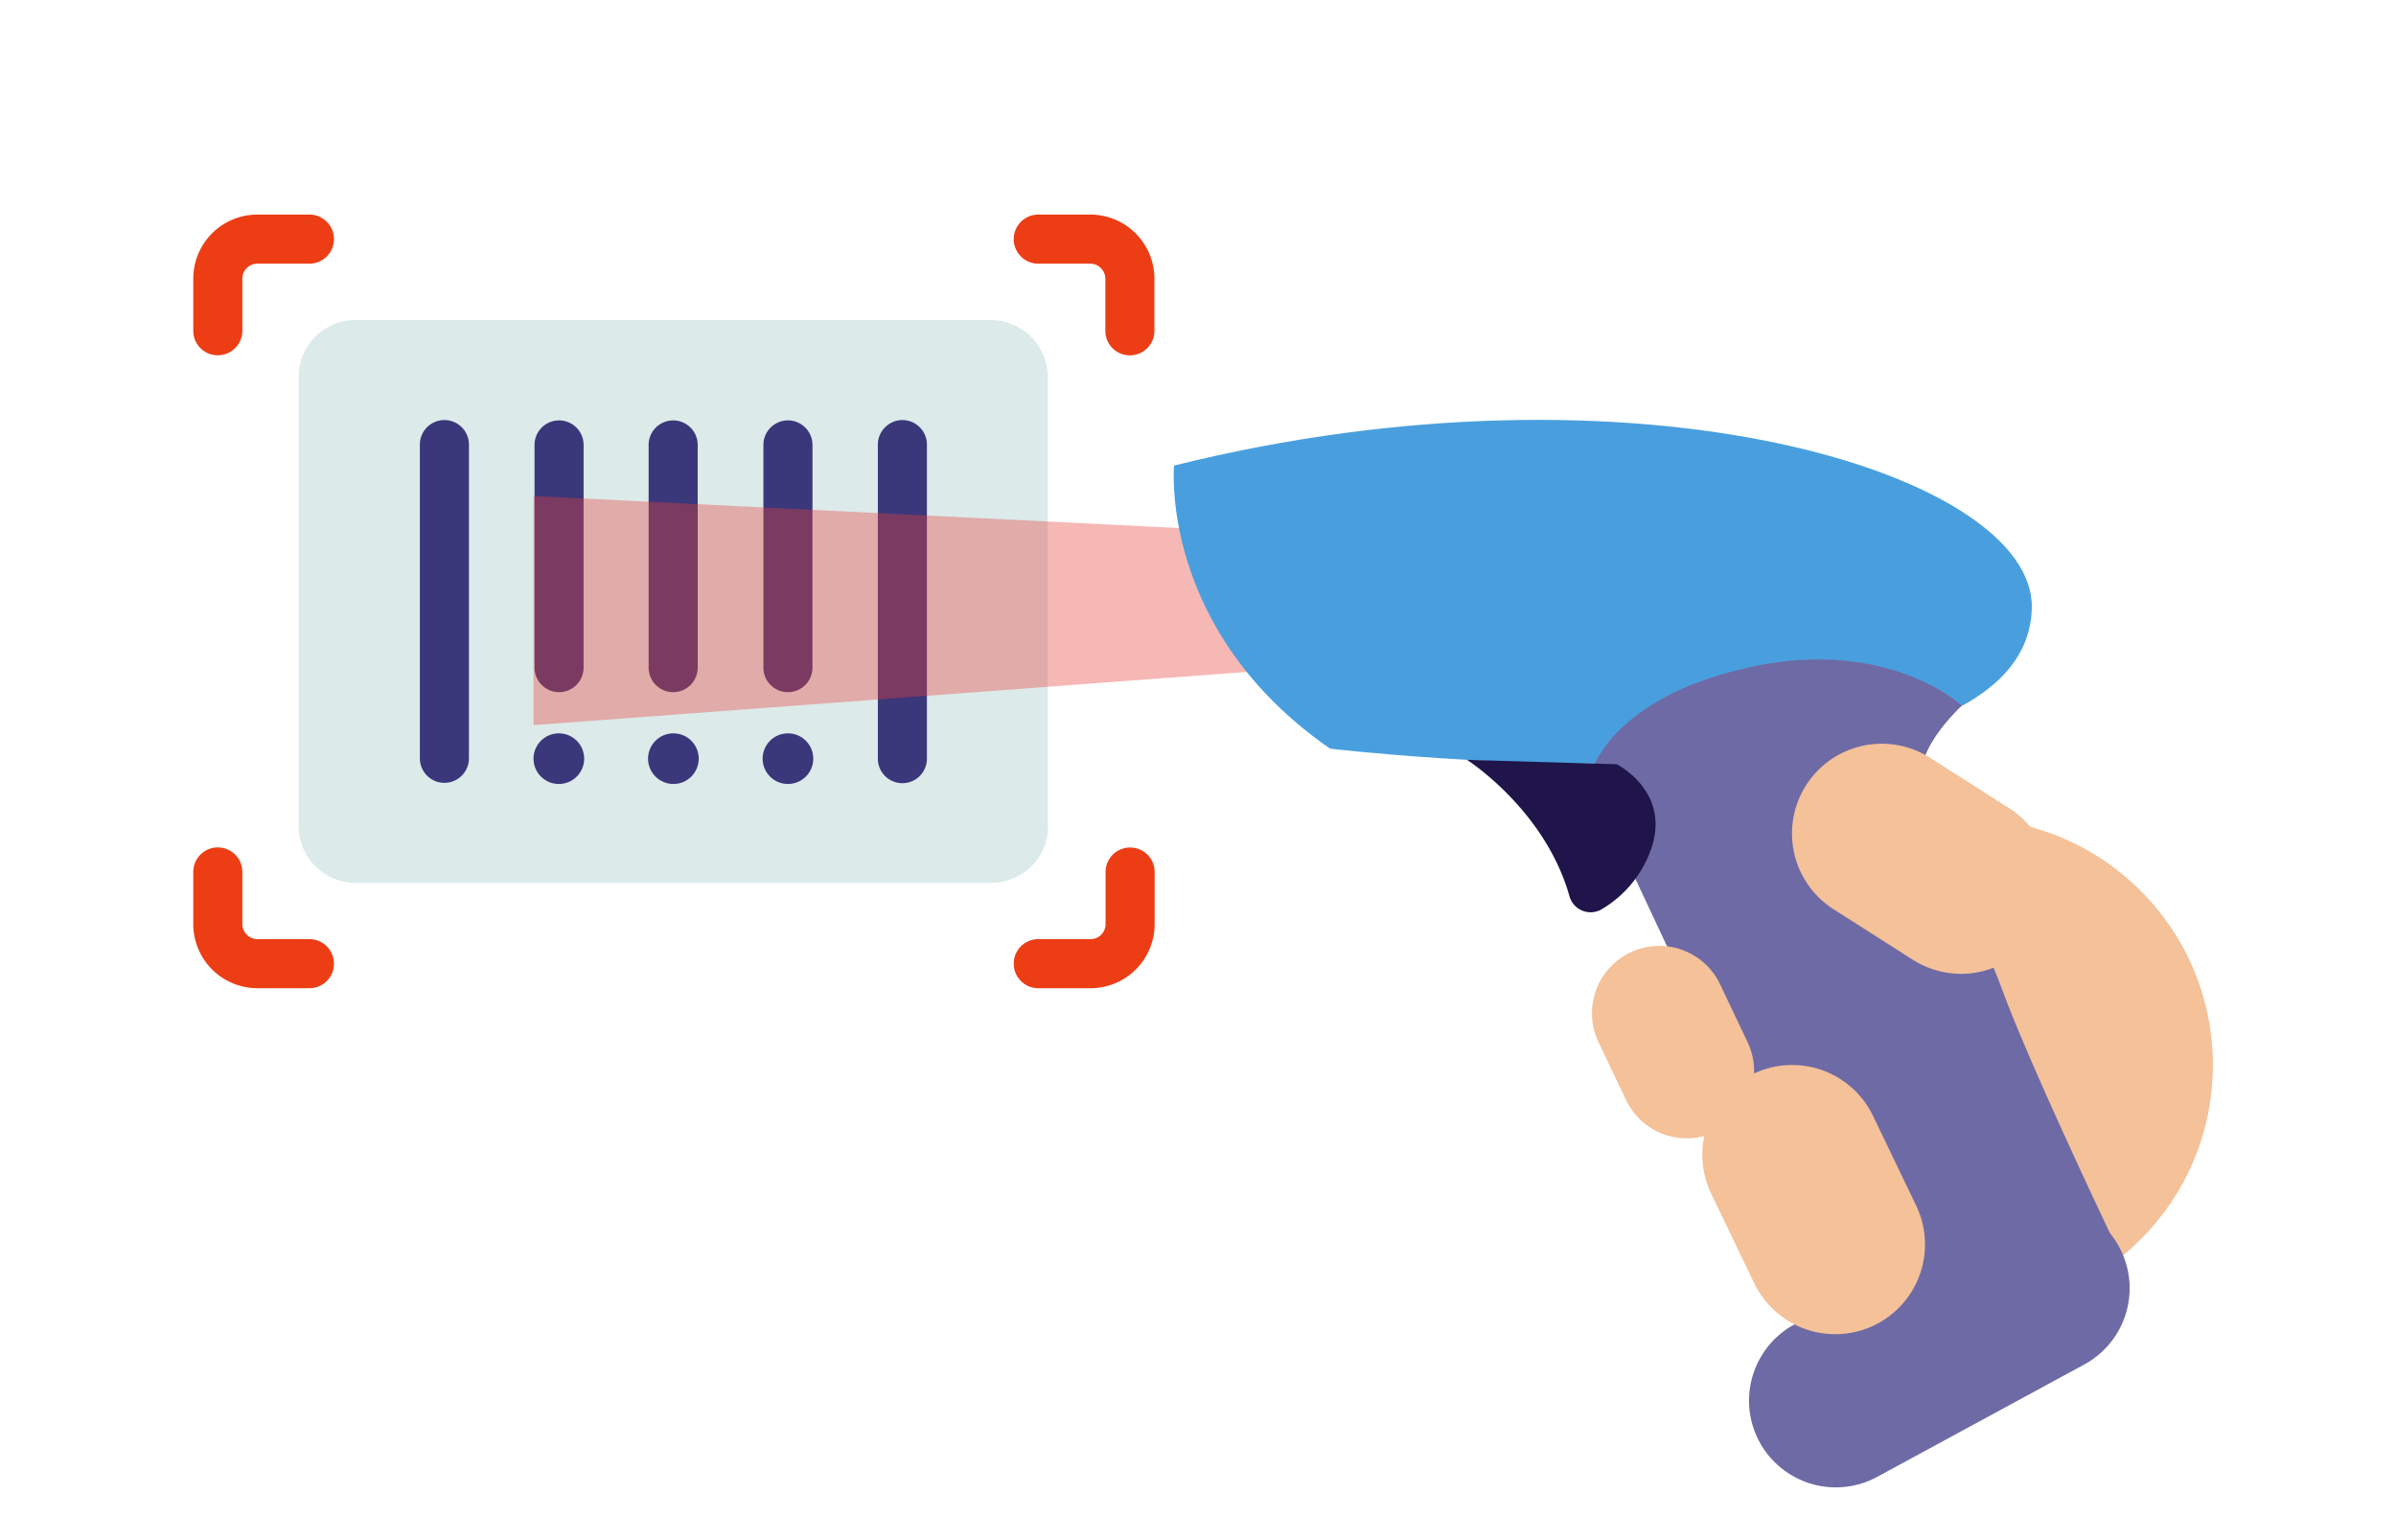 <svg xmlns="http://www.w3.org/2000/svg" viewBox="0 0 210 135"><defs><style>.cls-1{fill:#dceaea;}.cls-2{fill:#3a377a;}.cls-3{fill:#ec3d15;}.cls-4{fill:#e73e36;opacity:0.37;}.cls-5{fill:#f4c199;}.cls-6{fill:#499fde;}.cls-7{fill:#6e6aa5;}.cls-8{fill:#1f154a;}.cls-10,.cls-11,.cls-9{fill:none;stroke-linecap:round;stroke-linejoin:round;}.cls-9{stroke:#6e6aa5;stroke-width:15.21px;}.cls-10,.cls-11{stroke:#f4c199;}.cls-10{stroke-width:15.74px;}.cls-11{stroke-width:11.8px;}</style></defs><title>Artboard 29 copy</title><g id="Layer_10" data-name="Layer 10"><path class="cls-1" d="M91.83,72.39V33a5,5,0,0,0-5-4.95H31.17a5,5,0,0,0-5,4.95h0V72.39a5,5,0,0,0,5,5h55.7a5,5,0,0,0,5-5Z"/><path class="cls-2" d="M39,36.82A2.15,2.15,0,0,0,36.8,39V66.47a2.15,2.15,0,0,0,4.3,0V39A2.15,2.15,0,0,0,39,36.82Z"/><path class="cls-2" d="M49,60.67a2.15,2.15,0,0,0,2.15-2.15V39a2.15,2.15,0,0,0-4.3,0V58.52A2.15,2.15,0,0,0,49,60.67Z"/><path class="cls-3" d="M19.09,31.14A2.15,2.15,0,0,0,21.24,29V24.43a1.32,1.32,0,0,1,1.31-1.32h4.57a2.15,2.15,0,0,0,0-4.3H22.55a5.62,5.62,0,0,0-5.61,5.62V29A2.14,2.14,0,0,0,19.09,31.14Z"/><path class="cls-3" d="M27.12,82.32H22.55A1.33,1.33,0,0,1,21.24,81V76.43a2.15,2.15,0,0,0-4.3,0V81a5.62,5.62,0,0,0,5.61,5.62h4.57a2.15,2.15,0,0,0,0-4.3Z"/><path class="cls-3" d="M99.05,74.29a2.14,2.14,0,0,0-2.15,2.14V81a1.32,1.32,0,0,1-1.32,1.32H91a2.15,2.15,0,1,0,0,4.3h4.56A5.62,5.62,0,0,0,101.2,81h0V76.43A2.14,2.14,0,0,0,99.05,74.29Z"/><path class="cls-3" d="M95.58,18.81H91a2.15,2.15,0,1,0,0,4.3h4.56a1.33,1.33,0,0,1,1.32,1.32V29a2.15,2.15,0,0,0,4.3,0V24.43A5.62,5.62,0,0,0,95.58,18.81Z"/><path class="cls-2" d="M59,60.67a2.15,2.15,0,0,0,2.15-2.15V39a2.15,2.15,0,0,0-4.3,0V58.52A2.15,2.15,0,0,0,59,60.67Z"/><path class="cls-2" d="M69.06,60.67a2.15,2.15,0,0,0,2.15-2.15V39a2.15,2.15,0,1,0-4.3,0V58.52a2.15,2.15,0,0,0,2.15,2.15Z"/><path class="cls-2" d="M79.09,36.82A2.16,2.16,0,0,0,76.94,39v27.5a2.15,2.15,0,1,0,4.3,0V39A2.15,2.15,0,0,0,79.09,36.82Z"/><circle class="cls-2" cx="48.98" cy="66.5" r="2.22"/><circle class="cls-2" cx="59.02" cy="66.5" r="2.22"/><circle class="cls-2" cx="69.06" cy="66.5" r="2.22"/><polygon class="cls-4" points="128.26 57.48 46.76 63.56 46.76 43.48 128.26 47.52 128.26 57.48"/><circle class="cls-5" cx="172.34" cy="93.36" r="21.61"/><path class="cls-6" d="M102.9,40.81s-1.35,14.39,13.67,24.81c0,0,61.05,7.29,61.51-12.32C178.35,41.56,143.55,30.69,102.9,40.81Z"/><path class="cls-7" d="M159.5,111.5a3.37,3.37,0,0,1-1.32,4.32l-2.81,1.68,31-6.38s-8-16.62-10.81-24.17c-5.36-14.38-11.36-17.43-3.62-25.1,0,0-6.55-6.16-19-3.27s-13.69,9.74-13.69,9.74Z"/><path class="cls-8" d="M128.57,66.6s6.86,4.36,9,12a1.92,1.92,0,0,0,2.86,1.07,9.91,9.91,0,0,0,4.27-5.21c1.8-5.08-3-7.47-3-7.47Z"/><line class="cls-9" x1="179.05" y1="112.92" x2="160.9" y2="122.77"/><line class="cls-10" x1="164.93" y1="73.06" x2="171.88" y2="77.49"/><line class="cls-10" x1="160.85" y1="109.08" x2="157.07" y2="101.22"/><line class="cls-11" x1="147.84" y1="93.88" x2="145.43" y2="88.81"/></g></svg>